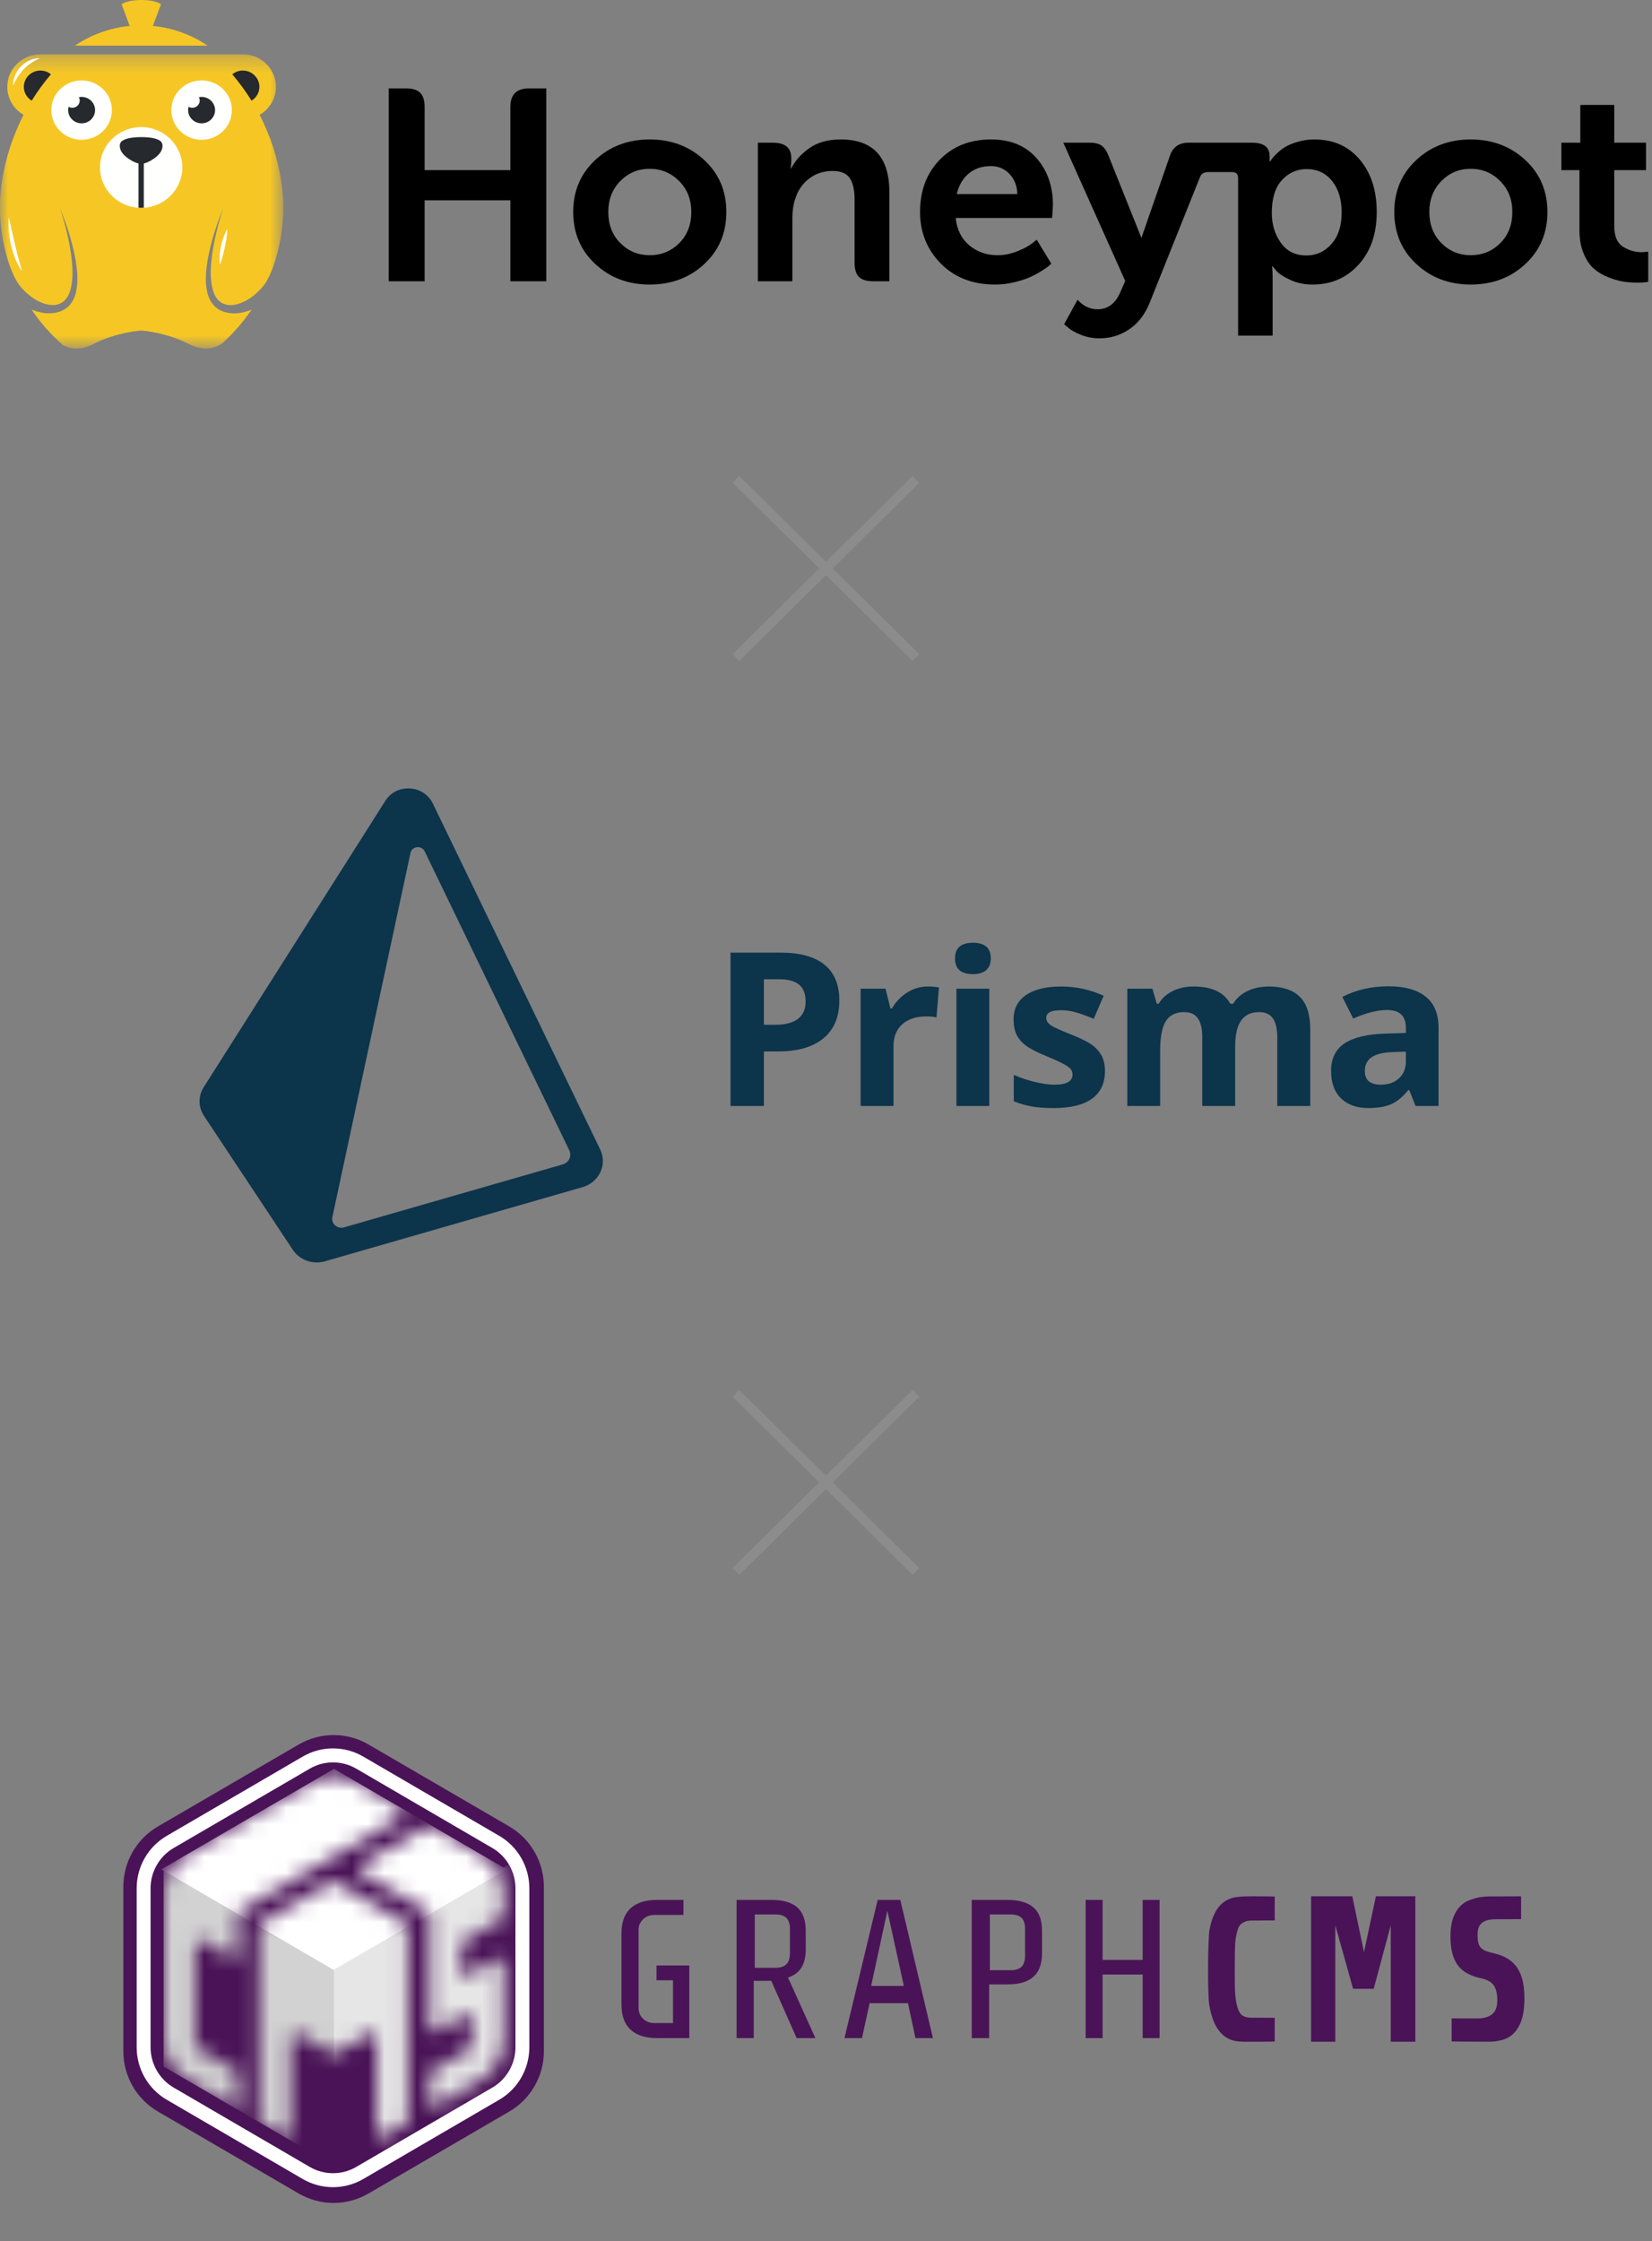 <svg width="101" height="137" viewBox="0 0 101 137" fill="none" xmlns="http://www.w3.org/2000/svg">
<rect x="0" y="0" width="101" height="137" fill="#808080" stroke="none"/>
<g id="organizers-logo-vertical">
<g id="Group 7" opacity="0.493">
<path id="Path 6" d="M55.999 40.196L44.994 29.305" stroke="#979797" stroke-width="0.586"/>
<path id="Path 6_2" d="M44.995 40.196L56 29.305" stroke="#979797" stroke-width="0.586"/>
</g>
<g id="Group 7.1" opacity="0.493">
<path id="Path 6_3" d="M55.999 96.067L44.994 85.175" stroke="#979797" stroke-width="0.586"/>
<path id="Path 6_4" d="M44.995 96.067L56 85.175" stroke="#979797" stroke-width="0.586"/>
</g>
<g id="Prisma Logo Dark">
<g id="path0_fill-link">
<path id="path0_fill" fill-rule="evenodd" clip-rule="evenodd" d="M26.457 49.11L36.697 70.275V70.274C36.908 70.712 36.912 71.218 36.706 71.658C36.497 72.1 36.102 72.433 35.622 72.57L19.864 77.106C19.701 77.153 19.535 77.176 19.37 77.176C18.787 77.176 18.227 76.893 17.903 76.404L12.474 68.219C12.118 67.687 12.11 67.002 12.455 66.462L23.56 48.954C23.875 48.456 24.434 48.164 25.057 48.199C25.66 48.229 26.198 48.579 26.457 49.11V49.11ZM21.034 75.031L34.404 71.183H34.404C34.784 71.073 34.974 70.667 34.807 70.322L25.963 52.043C25.777 51.658 25.186 51.724 25.096 52.14L20.32 74.404C20.234 74.805 20.625 75.149 21.034 75.031Z" fill="#0C344B"/>
</g>
<g id="path1_fill-link">
<path id="path1_fill" fill-rule="evenodd" clip-rule="evenodd" d="M50.343 63.474C50.992 62.94 51.315 62.169 51.315 61.16C51.315 60.19 51.011 59.46 50.403 58.97C49.795 58.481 48.907 58.236 47.738 58.236H44.662V67.61H46.704V64.276H47.58C48.775 64.276 49.696 64.009 50.343 63.474ZM47.376 62.647H46.704V59.865H47.633C48.191 59.865 48.6 59.976 48.862 60.198C49.123 60.42 49.254 60.765 49.254 61.23C49.254 61.692 49.098 62.044 48.786 62.285C48.474 62.527 48.004 62.647 47.376 62.647Z" fill="#0C344B"/>
</g>
<g id="path2_fill-link">
<path id="path2_fill" d="M56.728 60.307C57 60.307 57.226 60.326 57.406 60.365L57.255 62.199C57.092 62.156 56.895 62.134 56.662 62.134C56.021 62.134 55.521 62.295 55.163 62.615C54.805 62.936 54.626 63.385 54.626 63.962V67.61H52.617V60.442H54.139L54.435 61.647H54.534C54.755 61.253 55.073 60.919 55.46 60.676C55.848 60.43 56.271 60.307 56.728 60.307" fill="#0C344B"/>
</g>
<g id="path3_fill-link">
<path id="path3_fill" fill-rule="evenodd" clip-rule="evenodd" d="M59.482 57.633C58.753 57.633 58.388 57.952 58.388 58.589C58.388 59.23 58.753 59.55 59.482 59.55C59.846 59.55 60.12 59.466 60.302 59.297C60.484 59.129 60.575 58.892 60.575 58.589C60.575 57.952 60.21 57.633 59.482 57.633ZM60.483 67.61H58.473V60.442H60.483V67.61Z" fill="#0C344B"/>
</g>
<g id="path4_fill-link">
<path id="path4_fill" d="M67.555 65.481C67.555 66.217 67.292 66.777 66.767 67.161C66.242 67.546 65.457 67.739 64.412 67.739C63.876 67.739 63.42 67.703 63.042 67.633C62.678 67.566 62.323 67.462 61.981 67.322V65.706C62.355 65.877 62.775 66.02 63.243 66.136C63.711 66.251 64.122 66.309 64.478 66.309C65.207 66.309 65.572 66.103 65.572 65.693C65.572 65.539 65.523 65.414 65.427 65.318C65.33 65.222 65.163 65.113 64.926 64.991C64.689 64.869 64.373 64.727 63.977 64.565C63.411 64.334 62.995 64.12 62.729 63.923C62.464 63.727 62.27 63.501 62.15 63.247C62.029 62.993 61.968 62.68 61.968 62.308C61.968 61.671 62.222 61.178 62.729 60.83C63.236 60.481 63.955 60.307 64.886 60.307C65.774 60.307 66.637 60.495 67.475 60.872L66.87 62.282C66.531 62.139 66.186 62.013 65.835 61.904C65.518 61.806 65.187 61.756 64.854 61.756C64.261 61.756 63.964 61.912 63.964 62.224C63.964 62.4 64.06 62.551 64.251 62.68C64.442 62.808 64.86 62.998 65.506 63.25C66.081 63.477 66.503 63.688 66.771 63.885C67.038 64.082 67.236 64.308 67.364 64.565C67.491 64.821 67.555 65.127 67.555 65.481" fill="#0C344B"/>
</g>
<g id="path5_fill-link">
<path id="path5_fill" d="M75.515 67.61H73.505V63.423C73.505 62.906 73.416 62.518 73.239 62.26C73.061 62.001 72.781 61.872 72.399 61.872C71.885 61.872 71.512 62.055 71.279 62.423C71.046 62.791 70.93 63.395 70.93 64.238V67.61H68.92V60.442H70.455L70.725 61.359H70.838C71.035 61.03 71.321 60.772 71.694 60.586C72.067 60.4 72.495 60.307 72.978 60.307C74.081 60.307 74.827 60.658 75.218 61.359H75.396C75.594 61.025 75.885 60.767 76.269 60.583C76.653 60.399 77.087 60.307 77.57 60.307C78.404 60.307 79.036 60.516 79.464 60.932C79.892 61.349 80.106 62.017 80.106 62.936V67.61H78.09V63.423C78.09 62.906 78.001 62.518 77.824 62.26C77.645 62.001 77.366 61.872 76.984 61.872C76.492 61.872 76.124 62.043 75.88 62.385C75.636 62.727 75.515 63.269 75.515 64.013V67.61V67.61Z" fill="#0C344B"/>
</g>
<g id="path6_fill-link">
<path id="path6_fill" fill-rule="evenodd" clip-rule="evenodd" d="M86.157 66.635L86.546 67.61H87.949V62.833C87.949 61.978 87.686 61.342 87.159 60.923C86.632 60.504 85.874 60.294 84.886 60.294C83.854 60.294 82.914 60.51 82.066 60.942L82.732 62.263C83.526 61.916 84.218 61.743 84.807 61.743C85.571 61.743 85.953 62.107 85.953 62.833V63.148L84.675 63.186C83.573 63.224 82.748 63.424 82.201 63.785C81.655 64.147 81.381 64.708 81.381 65.469C81.381 66.195 81.584 66.755 81.99 67.148C82.397 67.542 82.953 67.738 83.661 67.738C84.236 67.738 84.703 67.658 85.06 67.498C85.418 67.338 85.766 67.05 86.104 66.635H86.157ZM85.176 64.314L85.953 64.289V64.879C85.953 65.311 85.814 65.657 85.535 65.917C85.256 66.178 84.884 66.308 84.418 66.308C83.768 66.308 83.443 66.033 83.443 65.481C83.443 65.097 83.586 64.81 83.872 64.622C84.157 64.434 84.592 64.332 85.176 64.314Z" fill="#0C344B"/>
</g>
</g>
<g id="White Purple With Text 2">
<g id="Group 2">
<g id="graphcms_logo_square">
<path id="BG" d="M22.527 106.643L31.135 111.653V111.653C32.446 112.416 33.252 113.822 33.252 115.342V125.395V125.395C33.252 126.916 32.446 128.322 31.135 129.084L22.527 134.095V134.095C21.209 134.862 19.583 134.862 18.265 134.095L9.657 129.084V129.084C8.346 128.322 7.54 126.916 7.54 125.395V115.342V115.342C7.54 113.822 8.346 112.416 9.657 111.653L18.265 106.643V106.643C19.583 105.876 21.209 105.876 22.527 106.643Z" fill="#4A1357"/>
<path id="Path" fill-rule="evenodd" clip-rule="evenodd" d="M32.363 115.437C32.363 114.115 31.663 112.893 30.525 112.23L22.209 107.383C21.065 106.716 19.653 106.716 18.509 107.383L10.193 112.23C9.055 112.893 8.355 114.115 8.355 115.437V125.152C8.355 126.474 9.055 127.696 10.193 128.36L18.509 133.207C19.653 133.873 21.065 133.873 22.209 133.207L30.525 128.36C31.663 127.696 32.363 126.474 32.363 125.152V115.437ZM10.62 112.97L18.936 108.123C19.816 107.61 20.902 107.61 21.782 108.123L30.098 112.97C30.973 113.48 31.512 114.42 31.512 115.437V125.153C31.512 126.169 30.973 127.109 30.098 127.62L21.782 132.467C20.902 132.98 19.816 132.98 18.936 132.467L10.62 127.62C9.744 127.109 9.206 126.169 9.206 125.153V115.437C9.206 114.42 9.744 113.48 10.62 112.97Z" fill="white"/>
<g id="Group-Clipped">
<g id="Group Clipped">
<mask id="mask0" mask-type="alpha" maskUnits="userSpaceOnUse" x="9" y="108" width="22" height="23">
<path id="path-4" fill-rule="evenodd" clip-rule="evenodd" d="M9.992 115.867V115.867C9.992 114.848 10.531 113.906 11.407 113.395V113.395L18.974 108.978C19.854 108.464 20.939 108.463 21.82 108.975V108.975L24.558 110.568C24.602 110.593 24.637 110.629 24.662 110.672C24.741 110.809 24.694 110.984 24.558 111.063V111.063L14.692 116.803C14.604 116.854 14.55 116.948 14.55 117.05V117.05V119.419C14.55 119.47 14.537 119.519 14.511 119.563C14.433 119.699 14.259 119.746 14.123 119.667V119.667L12.361 118.637C12.317 118.612 12.268 118.599 12.218 118.599C12.061 118.599 11.934 118.727 11.934 118.884V124.977C11.934 125.079 11.988 125.173 12.076 125.224V125.224L14.408 126.575C14.496 126.626 14.55 126.721 14.55 126.823V128.492C14.55 128.543 14.537 128.592 14.511 128.636C14.433 128.772 14.259 128.819 14.123 128.739V128.739L11.405 127.151C10.53 126.639 9.992 125.698 9.992 124.679V124.679V115.867ZM15.836 129.578V117.803C15.836 117.701 15.891 117.606 15.979 117.555L20.248 115.082C20.336 115.031 20.445 115.032 20.533 115.083L24.804 117.581C24.891 117.632 24.945 117.727 24.945 117.828V129.579V129.579C24.945 129.681 24.891 129.775 24.803 129.826L23.44 130.618V130.618C23.304 130.697 23.131 130.65 23.052 130.514C23.027 130.47 23.014 130.421 23.014 130.371V124.57C23.014 124.412 22.887 124.285 22.73 124.285C22.68 124.285 22.631 124.298 22.587 124.323L20.54 125.522C20.451 125.574 20.342 125.574 20.253 125.522L18.219 124.325C18.083 124.245 17.91 124.291 17.83 124.427C17.805 124.471 17.791 124.521 17.791 124.572V130.374V130.374C17.791 130.532 17.664 130.66 17.507 130.66C17.458 130.66 17.41 130.647 17.367 130.622L15.98 129.826V129.826C15.891 129.775 15.836 129.68 15.836 129.578V129.578ZM30.797 115.713V117.062C30.797 117.164 30.743 117.258 30.657 117.309L28.333 118.681V118.681C28.246 118.733 28.193 118.826 28.193 118.928V120.517C28.193 120.674 28.32 120.802 28.477 120.802C28.527 120.802 28.576 120.789 28.619 120.764L30.371 119.748C30.507 119.669 30.68 119.716 30.759 119.853C30.784 119.896 30.797 119.945 30.797 119.995V124.676C30.797 125.696 30.257 126.638 29.381 127.149L26.68 128.725C26.544 128.804 26.37 128.758 26.292 128.621C26.267 128.578 26.253 128.528 26.253 128.478V126.87C26.253 126.767 26.308 126.673 26.395 126.622L28.711 125.276V125.276C28.799 125.225 28.853 125.131 28.853 125.028V123.414C28.853 123.256 28.726 123.128 28.569 123.128C28.519 123.128 28.47 123.141 28.427 123.167L26.68 124.185C26.544 124.264 26.37 124.218 26.292 124.081C26.267 124.038 26.253 123.988 26.253 123.938V117.068V117.068C26.253 116.966 26.2 116.872 26.112 116.821L22.094 114.474V114.474C21.958 114.395 21.912 114.22 21.991 114.083C22.015 114.04 22.051 114.004 22.094 113.979L26.111 111.637C26.199 111.585 26.308 111.585 26.396 111.636L29.496 113.443C30.301 113.912 30.797 114.777 30.797 115.713V115.713Z" fill="white"/>
</mask>
<g mask="url(#mask0)">
<g id="Group">
<g id="Group_2">
<g id="Group_3">
<path id="Polygon-2-Copy" d="M32.21 113.341V127.399L20.138 134.428L20.112 120.336L32.21 113.341Z" fill="#E6E6E6"/>
<path id="Polygon-2-Copy-2" d="M20.419 120.256V132.397L10.001 126.331V114.198L20.419 120.256Z" fill="#D2D2D2"/>
<path id="Polygon-2" d="M20.418 108.132L30.973 114.277L20.396 120.423L9.864 114.277L20.418 108.132Z" fill="white"/>
</g>
</g>
</g>
</g>
</g>
</g>
</g>
<path id="Combined Shape" fill-rule="evenodd" clip-rule="evenodd" d="M85.028 124.815V117.697L83.986 121.579H82.726L81.636 117.697V124.815H80.158V115.923H82.677L83.392 119.34L84.119 115.923H86.53V124.815H85.028ZM76.495 124.815C76.708 124.815 77.873 124.815 77.934 124.799V123.353C77.869 123.353 77.629 123.351 77.359 123.349L77.359 123.349C77.009 123.346 76.608 123.343 76.467 123.343C76.292 123.343 76.123 123.307 75.994 123.235C75.865 123.163 75.761 123.018 75.685 122.798C75.608 122.578 75.551 122.294 75.515 121.897C75.478 121.5 75.481 119.129 75.521 118.74C75.561 118.351 75.622 118.08 75.703 117.877C75.784 117.674 75.902 117.592 76.012 117.528C76.122 117.464 76.289 117.408 76.467 117.408C76.579 117.408 76.91 117.405 77.233 117.403L77.233 117.403L77.233 117.403L77.233 117.403C77.54 117.4 77.838 117.398 77.934 117.398V115.939C77.773 115.928 76.94 115.93 76.94 115.93C76.811 115.918 75.755 115.91 75.4 116.007C75.044 116.104 74.745 116.28 74.502 116.584C74.26 116.889 74.078 117.33 73.956 117.909C73.835 118.488 73.827 121.971 73.932 122.576C74.037 123.18 74.201 123.653 74.423 123.996C74.646 124.338 74.927 124.573 75.266 124.699C75.579 124.816 75.944 124.816 76.36 124.815L76.467 124.815L76.495 124.815ZM37.995 122.541C37.995 123.225 38.181 123.738 38.554 124.08C38.927 124.422 39.462 124.593 40.16 124.593H42.144V120.152H40.136V121.057H41.146V123.676H40.039C39.743 123.676 39.502 123.587 39.318 123.41C39.133 123.233 39.041 123.02 39.041 122.77V117.968C39.041 117.718 39.133 117.505 39.318 117.328C39.502 117.151 39.743 117.062 40.039 117.062H41.783V116.145H40.16C39.462 116.145 38.927 116.316 38.554 116.658C38.181 117 37.995 117.513 37.995 118.197V122.541ZM46.082 121.093H47.154L48.707 124.593H49.851L48.177 120.888C48.9 120.662 49.261 120.095 49.261 119.186V118.028C49.261 117.376 49.086 116.899 48.737 116.598C48.388 116.296 47.872 116.145 47.19 116.145H45.034V124.593H46.082V121.093ZM47.408 117.034C47.716 117.034 47.941 117.105 48.082 117.248C48.224 117.39 48.295 117.62 48.295 117.937V119.379C48.295 119.697 48.224 119.929 48.082 120.075C47.941 120.222 47.716 120.295 47.408 120.295H46.146V117.034H47.408ZM55.512 122.457L55.968 124.593H57.038L55.043 116.145H53.66L51.629 124.593H52.699L53.168 122.457H55.512ZM53.259 121.406L54.253 116.812L55.26 121.406H53.259ZM61.626 121.31C62.312 121.31 62.83 121.155 63.181 120.846C63.532 120.536 63.707 120.055 63.707 119.403V118.028C63.707 117.376 63.53 116.899 63.175 116.598C62.82 116.296 62.295 116.145 61.601 116.145H59.41V124.593H60.475V121.31H61.626ZM61.784 117.034C62.091 117.034 62.316 117.104 62.458 117.243C62.599 117.382 62.67 117.607 62.67 117.917V119.548C62.67 119.859 62.599 120.085 62.458 120.228C62.316 120.371 62.091 120.443 61.784 120.443H60.521V117.034H61.784ZM69.86 120.707V124.593H70.895V116.145H69.86V119.814H67.41V116.145H66.375V124.593H67.41V120.707H69.86ZM92.99 123.587C93.129 123.227 93.199 122.752 93.199 122.16C93.199 121.687 93.153 121.29 93.062 120.968C92.97 120.647 92.839 120.381 92.668 120.169C92.497 119.958 92.294 119.791 92.06 119.669C91.825 119.546 91.565 119.455 91.279 119.396C91.088 119.354 90.933 119.307 90.814 119.256C90.694 119.206 90.599 119.14 90.527 119.06C90.456 118.98 90.406 118.874 90.378 118.743C90.35 118.612 90.337 118.445 90.337 118.242C90.337 117.921 90.428 117.688 90.611 117.545C90.794 117.401 91.056 117.329 91.398 117.329C91.448 117.329 91.794 117.327 92.153 117.325C92.537 117.323 92.935 117.32 92.996 117.32V115.923C92.958 115.922 92.704 115.925 92.415 115.927C92.037 115.93 91.6 115.934 91.517 115.933C91.064 115.926 90.661 115.927 90.307 116.016C89.953 116.105 89.655 116.201 89.412 116.403C89.17 116.606 88.987 116.868 88.864 117.19C88.74 117.511 88.679 117.908 88.679 118.382C88.679 119.125 88.82 119.7 89.102 120.106C89.385 120.512 89.86 120.787 90.527 120.93C90.686 120.964 90.83 121.011 90.957 121.07C91.084 121.129 91.191 121.209 91.279 121.311C91.366 121.412 91.432 121.543 91.476 121.704C91.519 121.864 91.541 122.059 91.541 122.287C91.541 122.693 91.432 122.978 91.213 123.143C90.995 123.308 90.698 123.39 90.325 123.39C90.264 123.39 89.89 123.39 89.521 123.389C89.162 123.388 88.806 123.387 88.75 123.387V124.796C88.901 124.807 90.317 124.811 90.444 124.811C90.526 124.811 90.608 124.812 90.688 124.813C90.993 124.816 91.279 124.82 91.547 124.773C91.885 124.714 92.175 124.612 92.418 124.417C92.66 124.223 92.851 123.946 92.99 123.587Z" fill="#4A1357"/>
</g>
</g>
<g id="Honeypot">
<g id="Group 19">
<g id="Group 3">
<mask id="mask1" mask-type="alpha" maskUnits="userSpaceOnUse" x="0" y="3" width="18" height="19">
<path id="Clip 2" fill-rule="evenodd" clip-rule="evenodd" d="M0 3.321V21.305H17.323V3.321H0L0 3.321Z" fill="white"/>
</mask>
<g mask="url(#mask1)">
<path id="Fill 1" fill-rule="evenodd" clip-rule="evenodd" d="M17.306 12.107C17.204 10.668 16.866 9.293 16.332 8.017C16.191 7.679 16.041 7.345 15.872 7.021C16.468 6.675 16.869 6.039 16.869 5.31C16.869 4.212 15.961 3.321 14.842 3.321H2.473C1.354 3.321 0.446 4.212 0.446 5.31C0.446 6.039 0.846 6.674 1.441 7.021C1.273 7.344 1.123 7.678 0.982 8.016C0.448 9.292 0.109 10.667 0.007 12.107C-0.001 12.279 -0.009 12.45 -0.009 12.623C-0.009 13.868 0.197 15.064 0.573 16.186C0.685 16.501 0.9 17.045 1.164 17.408C1.193 17.445 1.22 17.481 1.253 17.52C1.257 17.525 1.261 17.53 1.264 17.535C1.381 17.672 1.523 17.82 1.694 17.967C1.866 18.114 2.066 18.261 2.293 18.383C2.518 18.505 2.78 18.604 3.038 18.636C3.309 18.674 3.594 18.629 3.812 18.479C4.034 18.332 4.193 18.076 4.285 17.787C4.468 17.2 4.448 16.535 4.392 15.934C4.33 15.328 4.218 14.765 4.107 14.286C3.882 13.328 3.66 12.706 3.66 12.706C3.66 12.706 3.925 13.311 4.219 14.257C4.364 14.73 4.517 15.289 4.624 15.904C4.722 16.517 4.801 17.193 4.641 17.884C4.559 18.224 4.387 18.582 4.075 18.823C3.762 19.07 3.371 19.146 3.02 19.154C2.651 19.157 2.323 19.074 2.025 18.963C1.989 18.949 1.958 18.931 1.923 18.916C2.467 19.722 3.115 20.452 3.843 21.096C4.232 21.306 4.865 21.461 5.704 21.033C7.166 20.288 8.629 20.206 8.629 20.206C8.629 20.206 10.091 20.288 11.554 21.033C12.536 21.534 13.237 21.236 13.592 20.986C14.269 20.371 14.873 19.68 15.386 18.923C15.353 18.937 15.324 18.953 15.291 18.966C14.993 19.077 14.665 19.16 14.295 19.158C13.944 19.149 13.554 19.073 13.241 18.827C12.928 18.585 12.757 18.227 12.675 17.888C12.515 17.197 12.594 16.521 12.692 15.907C12.799 15.293 12.951 14.734 13.097 14.26C13.391 13.314 13.656 12.709 13.656 12.709C13.656 12.709 13.434 13.332 13.209 14.29C13.098 14.768 12.986 15.331 12.924 15.938C12.868 16.539 12.848 17.204 13.031 17.79C13.123 18.08 13.282 18.336 13.504 18.482C13.722 18.632 14.007 18.678 14.278 18.64C14.536 18.607 14.798 18.509 15.023 18.387C15.25 18.264 15.45 18.117 15.622 17.971C15.854 17.771 16.029 17.572 16.164 17.396C16.375 17.102 16.553 16.697 16.673 16.386C17.093 15.208 17.323 13.942 17.323 12.623C17.323 12.45 17.314 12.279 17.306 12.107" fill="#F6C724"/>
</g>
</g>
<path id="Fill 4" fill-rule="evenodd" clip-rule="evenodd" d="M6.839 6.732C6.839 7.734 6.01 8.547 4.989 8.547C3.967 8.547 3.138 7.734 3.138 6.732C3.138 5.729 3.967 4.916 4.989 4.916C6.01 4.916 6.839 5.729 6.839 6.732" fill="#FFFFFE"/>
<path id="Fill 5" fill-rule="evenodd" clip-rule="evenodd" d="M2.474 4.312C1.912 4.312 1.457 4.759 1.457 5.31C1.457 5.668 1.65 5.979 1.938 6.155C2.29 5.588 2.682 5.048 3.114 4.541C2.939 4.4 2.718 4.312 2.474 4.312" fill="#26292D"/>
<path id="Fill 6" fill-rule="evenodd" clip-rule="evenodd" d="M14.842 4.312C14.597 4.312 14.376 4.401 14.2 4.542C14.632 5.049 15.025 5.589 15.377 6.156C15.665 5.98 15.859 5.668 15.859 5.31C15.859 4.759 15.404 4.312 14.842 4.312" fill="#26292D"/>
<path id="Fill 7" fill-rule="evenodd" clip-rule="evenodd" d="M4.989 5.924C4.932 5.924 4.876 5.929 4.822 5.94C4.855 6.002 4.874 6.072 4.874 6.146C4.874 6.391 4.672 6.59 4.422 6.59C4.338 6.59 4.26 6.567 4.193 6.528C4.176 6.593 4.166 6.661 4.166 6.732C4.166 7.178 4.534 7.539 4.989 7.539C5.444 7.539 5.812 7.178 5.812 6.732C5.812 6.285 5.444 5.924 4.989 5.924" fill="#26292D"/>
<path id="Fill 8" fill-rule="evenodd" clip-rule="evenodd" d="M14.176 6.732C14.176 7.734 13.347 8.547 12.325 8.547C11.303 8.547 10.475 7.734 10.475 6.732C10.475 5.729 11.303 4.916 12.325 4.916C13.347 4.916 14.176 5.729 14.176 6.732" fill="#FFFFFE"/>
<path id="Fill 9" fill-rule="evenodd" clip-rule="evenodd" d="M12.325 5.924C12.268 5.924 12.213 5.929 12.159 5.94C12.192 6.002 12.211 6.072 12.211 6.146C12.211 6.391 12.008 6.59 11.759 6.59C11.675 6.59 11.597 6.567 11.529 6.528C11.512 6.593 11.502 6.661 11.502 6.732C11.502 7.178 11.871 7.539 12.325 7.539C12.78 7.539 13.149 7.178 13.149 6.732C13.149 6.285 12.78 5.924 12.325 5.924" fill="#26292D"/>
<path id="Fill 10" fill-rule="evenodd" clip-rule="evenodd" d="M11.145 10.237C11.145 11.601 10.019 12.706 8.63 12.706C7.24 12.706 6.114 11.601 6.114 10.237C6.114 8.874 7.24 7.769 8.63 7.769C10.019 7.769 11.145 8.874 11.145 10.237" fill="#FFFFFE"/>
<path id="Fill 11" fill-rule="evenodd" clip-rule="evenodd" d="M9.935 8.889C9.935 8.855 9.928 8.823 9.919 8.792C9.915 8.777 9.911 8.768 9.911 8.768H9.911C9.899 8.737 9.883 8.709 9.864 8.684L9.864 8.683C9.864 8.683 9.716 8.384 8.644 8.382V8.381C8.642 8.381 8.639 8.381 8.637 8.381C8.634 8.381 8.632 8.381 8.63 8.381V8.382C8.006 8.383 7.696 8.485 7.545 8.57C7.454 8.606 7.383 8.678 7.348 8.768H7.347C7.347 8.768 7.344 8.778 7.339 8.796C7.33 8.826 7.324 8.857 7.324 8.889C7.324 8.892 7.325 8.895 7.325 8.898C7.319 9.053 7.371 9.326 7.729 9.606C8.056 9.862 8.312 9.957 8.466 9.994V12.698C8.52 12.701 8.574 12.706 8.629 12.706C8.684 12.706 8.738 12.701 8.793 12.698V9.994C8.947 9.957 9.202 9.862 9.53 9.606C9.887 9.327 9.939 9.055 9.934 8.9C9.934 8.896 9.935 8.893 9.935 8.889" fill="#26292D"/>
<path id="Fill 12" fill-rule="evenodd" clip-rule="evenodd" d="M4.582 2.791H12.695C11.724 2.136 10.582 1.705 9.346 1.586L9.843 0.259C9.843 0.259 9.527 0 8.638 0C7.75 0 7.434 0.259 7.434 0.259L7.93 1.586C6.694 1.705 5.553 2.136 4.582 2.791" fill="#F6C724"/>
<path id="Fill 13" fill-rule="evenodd" clip-rule="evenodd" d="M1.357 16.585C1.357 16.585 1.222 16.414 1.074 16.124C0.925 15.835 0.774 15.427 0.678 15.007C0.58 14.588 0.533 14.159 0.524 13.838C0.515 13.516 0.536 13.301 0.536 13.301C0.536 13.301 0.552 13.353 0.574 13.444C0.595 13.535 0.626 13.665 0.663 13.821C0.734 14.132 0.819 14.545 0.916 14.954C1.009 15.364 1.116 15.769 1.205 16.074C1.25 16.227 1.287 16.354 1.314 16.443C1.343 16.533 1.357 16.585 1.357 16.585" fill="#FFFFFE"/>
<path id="Fill 14" fill-rule="evenodd" clip-rule="evenodd" d="M13.903 13.993C13.903 13.993 13.9 14.137 13.877 14.347C13.853 14.556 13.806 14.83 13.749 15.101C13.69 15.371 13.623 15.64 13.562 15.841C13.534 15.943 13.501 16.026 13.484 16.085C13.464 16.144 13.449 16.178 13.449 16.178C13.449 16.178 13.425 16.035 13.423 15.822C13.422 15.609 13.451 15.327 13.509 15.052C13.569 14.776 13.657 14.507 13.742 14.312C13.827 14.117 13.903 13.993 13.903 13.993" fill="#FFFFFE"/>
<path id="Fill 15" fill-rule="evenodd" clip-rule="evenodd" d="M2.441 3.562C2.441 3.562 2.29 3.619 2.093 3.735C1.993 3.792 1.882 3.863 1.772 3.947C1.66 4.029 1.55 4.127 1.449 4.233C1.345 4.337 1.258 4.454 1.175 4.566C1.099 4.682 1.027 4.791 0.974 4.892C0.914 4.99 0.872 5.077 0.842 5.138C0.81 5.199 0.789 5.234 0.789 5.234C0.789 5.234 0.789 5.194 0.796 5.126C0.806 5.058 0.806 4.956 0.843 4.842C0.868 4.724 0.922 4.593 0.99 4.457C1.063 4.323 1.158 4.189 1.271 4.068C1.501 3.83 1.801 3.668 2.039 3.609C2.277 3.545 2.441 3.562 2.441 3.562" fill="#FFFFFE"/>
</g>
<g id="Group 21">
<path id="Fill 16" fill-rule="evenodd" clip-rule="evenodd" d="M41.528 14.861C41.036 15.355 40.433 15.601 39.719 15.601C39.015 15.601 38.418 15.355 37.926 14.861C37.435 14.369 37.19 13.735 37.19 12.96C37.19 12.195 37.435 11.565 37.926 11.066C38.418 10.568 39.015 10.319 39.719 10.319C40.422 10.319 41.022 10.568 41.519 11.066C42.016 11.565 42.265 12.195 42.265 12.96C42.265 13.735 42.019 14.369 41.528 14.861V14.861ZM39.719 8.525C38.401 8.525 37.293 8.943 36.394 9.779C35.495 10.615 35.045 11.675 35.045 12.96C35.045 14.244 35.495 15.304 36.394 16.14C37.293 16.977 38.401 17.395 39.719 17.395C41.047 17.395 42.161 16.977 43.06 16.14C43.959 15.304 44.408 14.244 44.408 12.96C44.408 11.675 43.956 10.615 43.052 9.779C42.147 8.943 41.036 8.525 39.719 8.525V8.525Z" fill="black"/>
<path id="Fill 17" fill-rule="evenodd" clip-rule="evenodd" d="M58.495 11.864C58.617 11.333 58.86 10.915 59.223 10.61C59.586 10.305 60.041 10.153 60.588 10.153C61.035 10.153 61.412 10.313 61.719 10.635C62.026 10.956 62.185 11.365 62.196 11.864H58.495V11.864ZM60.588 8.525C59.304 8.525 58.26 8.938 57.456 9.763C56.652 10.588 56.25 11.654 56.25 12.96C56.25 14.2 56.672 15.249 57.515 16.108C58.358 16.965 59.466 17.395 60.84 17.395C61.242 17.395 61.635 17.347 62.02 17.253C62.406 17.159 62.721 17.057 62.967 16.946C63.212 16.835 63.45 16.708 63.679 16.564C63.908 16.42 64.056 16.318 64.122 16.257C64.19 16.196 64.24 16.149 64.272 16.116L63.386 14.654L63.084 14.886C62.894 15.041 62.598 15.199 62.196 15.36C61.794 15.521 61.392 15.601 60.99 15.601C60.32 15.601 59.745 15.401 59.265 15.002C58.785 14.604 58.506 14.045 58.428 13.325H64.324L64.374 12.544C64.374 11.382 64.039 10.422 63.368 9.663C62.699 8.905 61.772 8.525 60.588 8.525V8.525Z" fill="black"/>
<path id="Fill 18" fill-rule="evenodd" clip-rule="evenodd" d="M81.408 14.911C80.994 15.382 80.481 15.617 79.867 15.617C79.197 15.617 78.677 15.36 78.309 14.845C77.941 14.33 77.756 13.719 77.756 13.009C77.756 12.124 77.963 11.457 78.376 11.009C78.789 10.56 79.297 10.336 79.9 10.336C80.537 10.336 81.05 10.58 81.441 11.066C81.832 11.554 82.027 12.195 82.027 12.993C82.027 13.801 81.821 14.441 81.408 14.911V14.911ZM80.369 8.525C80.001 8.525 79.651 8.575 79.322 8.675C78.992 8.774 78.736 8.883 78.552 8.999C78.368 9.115 78.197 9.251 78.041 9.405C77.884 9.561 77.787 9.669 77.748 9.729C77.709 9.79 77.678 9.838 77.656 9.87H77.622V9.538C77.622 8.996 77.265 8.724 76.55 8.724H72.665C72.084 8.724 71.704 8.991 71.526 9.522L71.478 9.661L69.784 14.545L67.774 9.522C67.662 9.234 67.522 9.029 67.355 8.907C67.188 8.786 66.953 8.724 66.651 8.724H65.009L68.795 17.178L68.51 17.826C68.209 18.546 67.74 18.906 67.103 18.906C66.634 18.906 66.227 18.712 65.88 18.324L65.06 19.819L65.311 20.035C65.468 20.179 65.725 20.323 66.082 20.467C66.439 20.611 66.819 20.683 67.221 20.683C67.891 20.683 68.499 20.497 69.047 20.126C69.593 19.755 70.012 19.205 70.303 18.474L73.368 10.818C73.446 10.618 73.608 10.518 73.853 10.518H75.327C75.573 10.518 75.696 10.64 75.696 10.883V20.517H77.806V17.012C77.806 16.725 77.795 16.48 77.773 16.282H77.806L78.041 16.564C78.197 16.741 78.479 16.924 78.887 17.112C79.294 17.3 79.75 17.395 80.252 17.395C81.391 17.395 82.329 16.987 83.066 16.173C83.803 15.36 84.171 14.289 84.171 12.96C84.171 11.642 83.825 10.574 83.133 9.754C82.44 8.935 81.519 8.525 80.369 8.525V8.525Z" fill="black"/>
<path id="Fill 19" fill-rule="evenodd" clip-rule="evenodd" d="M91.725 14.861C91.234 15.355 90.631 15.601 89.917 15.601C89.213 15.601 88.615 15.355 88.125 14.861C87.633 14.369 87.387 13.735 87.387 12.96C87.387 12.195 87.633 11.565 88.125 11.066C88.615 10.568 89.213 10.319 89.917 10.319C90.62 10.319 91.221 10.568 91.717 11.066C92.214 11.565 92.462 12.195 92.462 12.96C92.462 13.735 92.217 14.369 91.725 14.861V14.861ZM89.917 8.525C88.599 8.525 87.491 8.943 86.592 9.779C85.693 10.615 85.244 11.675 85.244 12.96C85.244 14.244 85.693 15.304 86.592 16.14C87.491 16.977 88.599 17.395 89.917 17.395C91.246 17.395 92.359 16.977 93.258 16.14C94.157 15.304 94.606 14.244 94.606 12.96C94.606 11.675 94.154 10.615 93.25 9.779C92.345 8.943 91.234 8.525 89.917 8.525V8.525Z" fill="black"/>
<path id="Fill 20" fill-rule="evenodd" clip-rule="evenodd" d="M100.385 15.418C99.96 15.418 99.573 15.304 99.221 15.078C98.869 14.851 98.692 14.432 98.692 13.823V10.402H100.636V8.724H98.692V6.416H96.616V8.724H95.46V10.402H96.565V14.089C96.565 14.632 96.652 15.105 96.825 15.509C96.998 15.914 97.211 16.224 97.462 16.439C97.713 16.655 98.011 16.829 98.358 16.962C98.704 17.095 99.011 17.182 99.279 17.22C99.547 17.259 99.826 17.278 100.117 17.278C100.373 17.278 100.591 17.262 100.77 17.228V15.385L100.385 15.418" fill="black"/>
<path id="Fill 21" fill-rule="evenodd" clip-rule="evenodd" d="M31.203 6.533V10.402H25.961V6.533C25.961 6.145 25.872 5.86 25.693 5.677C25.514 5.494 25.224 5.403 24.822 5.403H23.767V17.195H25.961V12.246H31.203V17.195H33.398V5.403H32.343C31.583 5.403 31.203 5.78 31.203 6.533" fill="black"/>
<path id="Fill 22" fill-rule="evenodd" clip-rule="evenodd" d="M51.393 8.525C50.622 8.525 49.986 8.702 49.483 9.057C48.981 9.412 48.612 9.821 48.378 10.286H48.344L48.378 9.92V9.671C48.378 9.04 48.004 8.724 47.256 8.724H46.334V17.195H48.445V13.309C48.445 12.888 48.501 12.511 48.612 12.179C48.769 11.659 49.05 11.241 49.458 10.925C49.866 10.61 50.348 10.452 50.907 10.452C51.41 10.452 51.758 10.599 51.954 10.892C52.149 11.185 52.247 11.615 52.247 12.179V16.066C52.247 16.465 52.336 16.752 52.515 16.93C52.694 17.106 52.984 17.195 53.386 17.195H54.374V11.747C54.374 9.6 53.38 8.525 51.393 8.525" fill="black"/>
</g>
</g>
</g>
</svg>
